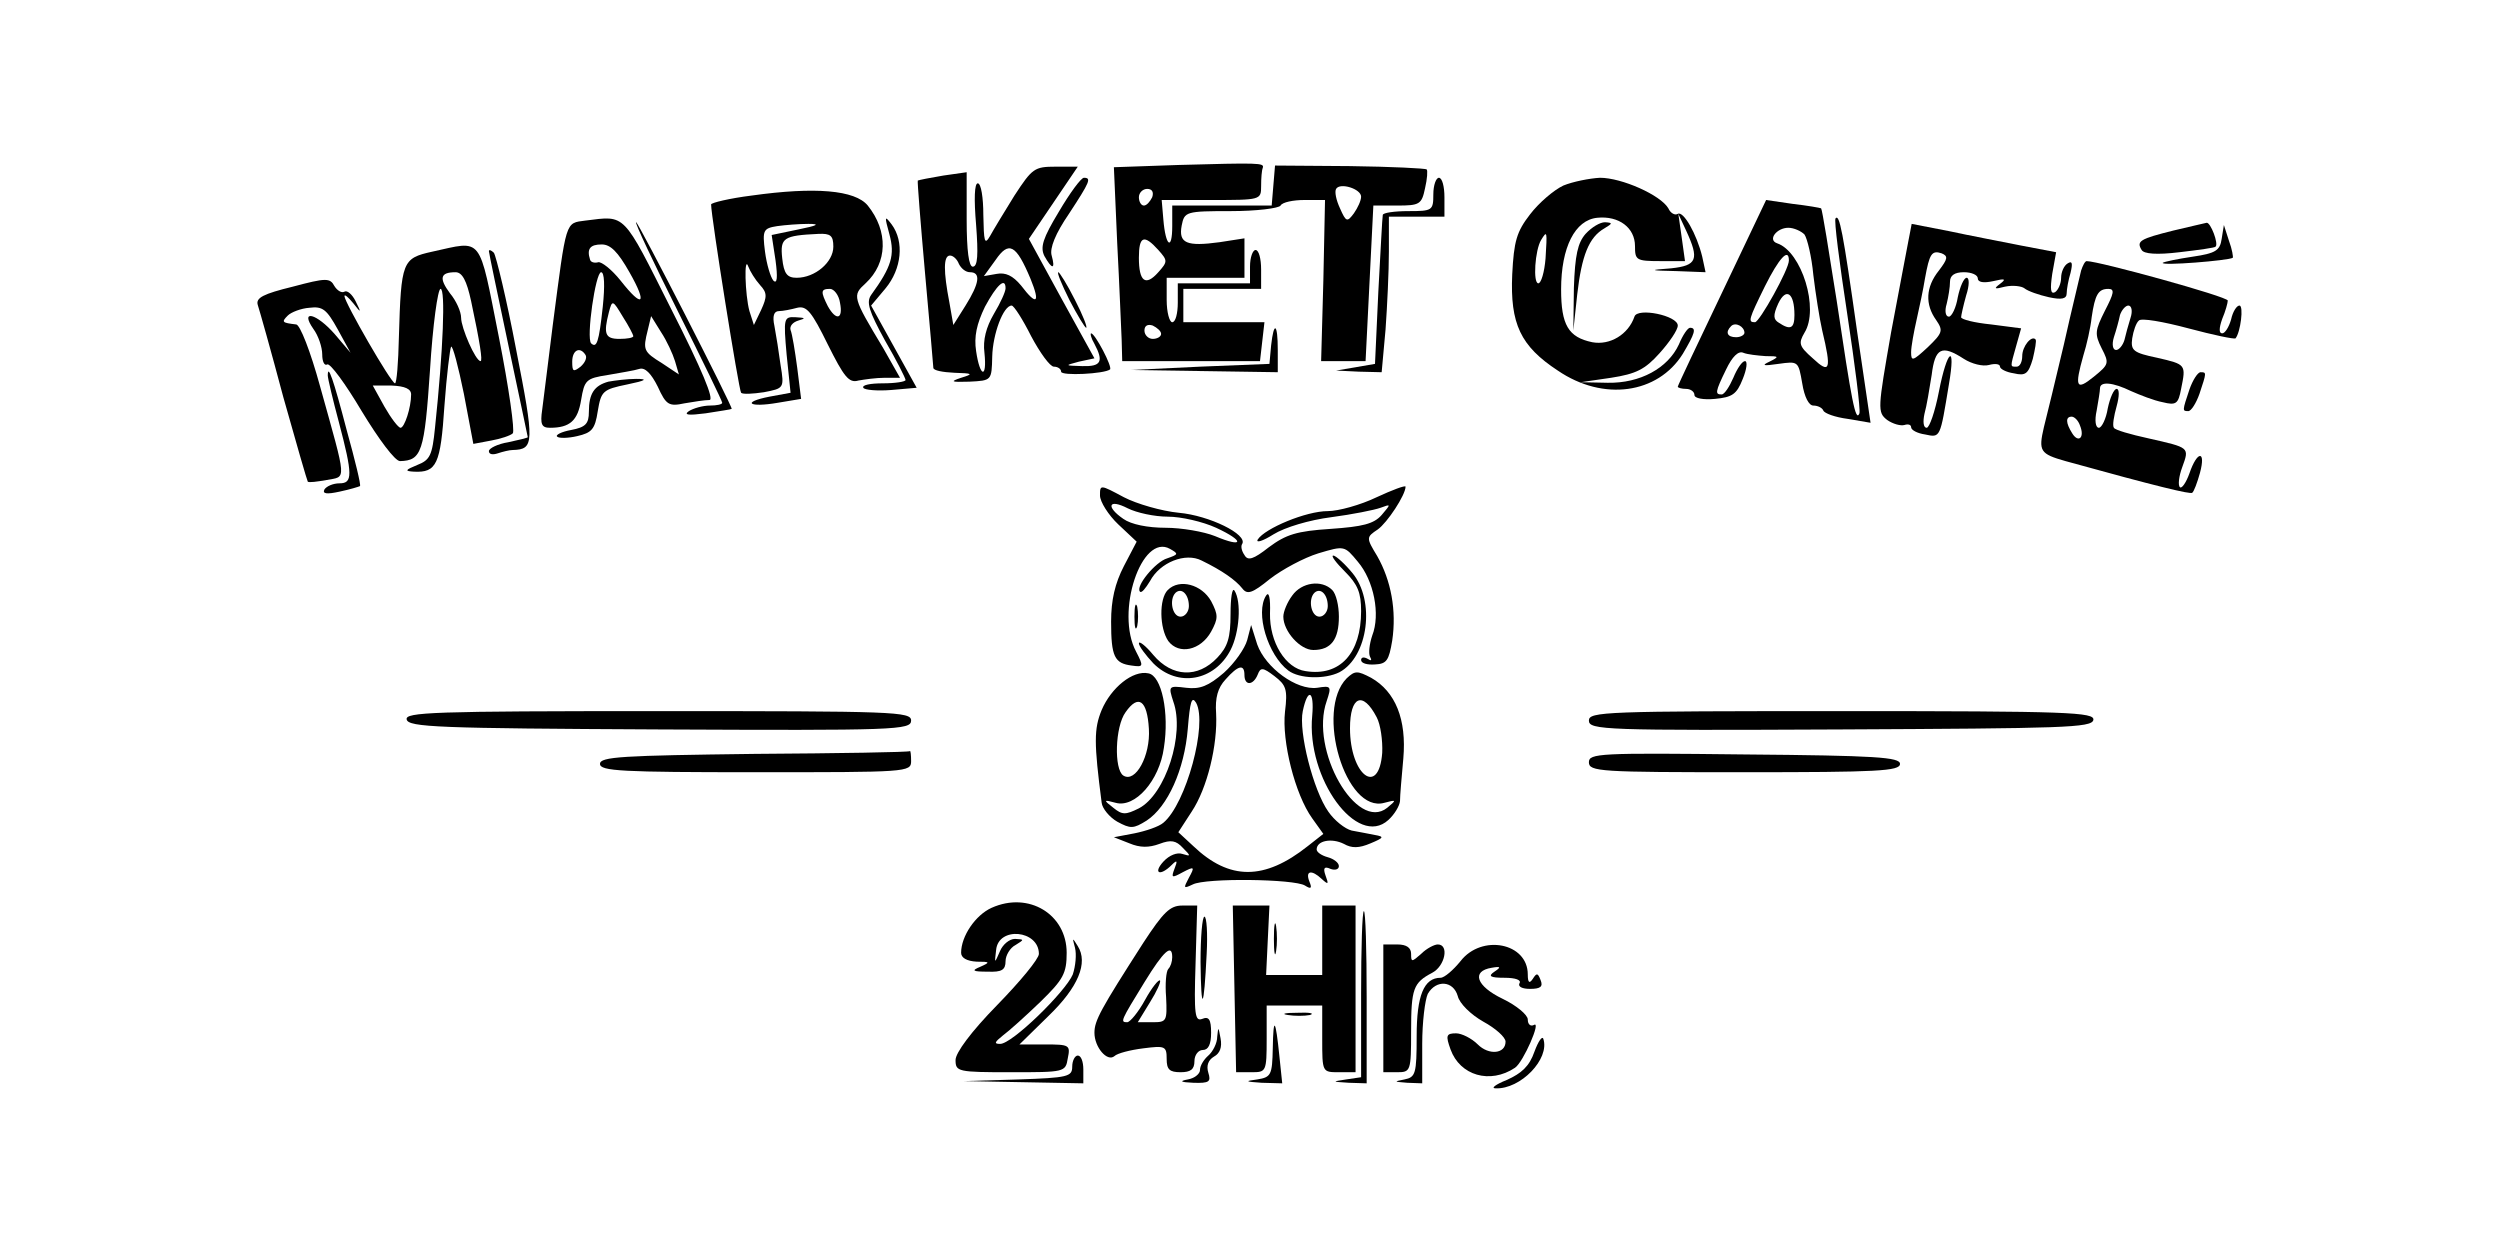 <?xml version="1.0" standalone="no"?>
<!DOCTYPE svg PUBLIC "-//W3C//DTD SVG 20010904//EN"
 "http://www.w3.org/TR/2001/REC-SVG-20010904/DTD/svg10.dtd">
<svg version="1.0" xmlns="http://www.w3.org/2000/svg"
 width="450pt" height="225pt" viewBox="0 0 450 225"
 preserveAspectRatio="xMidYMid meet">
<g transform="translate(0,225) scale(0.1,-0.1)"
fill="#000000" stroke="none">
<path d="M2120 1953 l-115 -4 6 -137 c4 -75 7 -154 8 -174 l1 -38 124 0 124 0
4 35 4 35 -73 0 -73 0 0 30 0 30 70 0 70 0 0 35 c0 19 -4 35 -10 35 -5 0 -10
-13 -10 -30 l0 -30 -65 0 -65 0 0 -35 c0 -19 -4 -35 -10 -35 -5 0 -10 18 -10
40 l0 40 70 0 70 0 0 36 0 35 -45 -7 c-59 -8 -74 -2 -68 30 5 25 7 26 89 26
45 0 86 5 89 10 3 6 23 10 43 10 l37 0 -3 -145 -4 -145 40 0 40 0 7 140 7 140
43 0 c40 0 44 2 50 31 4 17 5 32 3 34 -2 2 -64 5 -138 6 l-135 1 -3 -36 -3
-36 -90 0 -89 0 0 -37 c0 -45 -12 -37 -16 12 l-3 35 89 0 c89 0 90 0 90 25 0
14 1 28 3 33 3 9 -7 9 -153 5z m330 -57 c0 -7 -6 -20 -13 -30 -12 -16 -14 -16
-25 9 -7 15 -10 30 -7 35 7 12 45 0 45 -14z m-376 -1 c-4 -8 -10 -15 -15 -15
-5 0 -9 7 -9 15 0 8 7 15 15 15 9 0 12 -6 9 -15z m11 -95 c17 -19 17 -21 0
-40 -23 -26 -35 -17 -35 26 0 39 9 43 35 14z m5 -151 c0 -5 -7 -9 -15 -9 -8 0
-15 7 -15 15 0 9 6 12 15 9 8 -4 15 -10 15 -15z"/>
<path d="M1826 1898 c-18 -29 -38 -62 -44 -73 -10 -17 -11 -10 -12 38 0 31 -4
57 -10 57 -6 0 -7 -28 -3 -75 4 -53 3 -75 -6 -75 -7 0 -11 28 -11 85 l0 85
-42 -6 c-24 -4 -44 -8 -46 -9 -1 -1 5 -76 13 -166 8 -90 15 -167 15 -171 0 -5
17 -8 38 -9 33 -1 35 -2 12 -9 -21 -7 -18 -8 15 -7 40 2 40 2 41 45 1 41 20
92 35 92 4 0 20 -25 35 -55 16 -30 34 -55 41 -55 7 0 13 -4 13 -9 0 -8 78 -4
88 4 5 4 -27 65 -34 65 -2 0 0 -9 6 -19 17 -32 12 -41 -22 -40 -32 1 -32 1 -6
8 l28 6 -59 107 -59 108 44 65 44 65 -40 0 c-38 0 -42 -3 -74 -52z m29 -150
c18 -44 11 -49 -17 -12 -15 18 -28 24 -44 21 l-23 -4 21 29 c24 35 37 28 63
-34z m-129 27 c4 -8 12 -15 20 -15 20 0 17 -20 -8 -60 l-22 -35 -7 40 c-11 57
-11 85 1 85 6 0 13 -7 16 -15z m84 -44 c0 -6 -9 -26 -21 -46 -14 -24 -20 -47
-17 -70 5 -47 -8 -45 -15 3 -4 26 1 49 16 80 21 39 37 54 37 33z"/>
<path d="M1906 1869 c-29 -48 -34 -64 -26 -80 14 -25 20 -24 13 1 -4 13 7 40
31 75 38 58 41 65 27 65 -5 0 -25 -27 -45 -61z"/>
<path d="M2580 1900 c0 -29 -2 -30 -45 -30 -25 0 -46 -3 -46 -7 -1 -5 -4 -66
-8 -138 l-6 -130 -35 -6 -35 -6 41 -2 41 -1 7 77 c3 42 6 105 6 140 l0 63 50
0 50 0 0 35 c0 19 -4 35 -10 35 -5 0 -10 -13 -10 -30z"/>
<path d="M2814 1916 c-17 -8 -44 -31 -60 -52 -24 -31 -29 -48 -32 -108 -4 -89
15 -129 82 -173 82 -56 180 -42 225 30 22 37 25 47 13 47 -4 0 -13 -13 -20
-30 -20 -43 -70 -70 -128 -69 l-49 1 55 8 c45 7 61 15 87 44 18 20 33 42 33
50 0 18 -73 33 -78 16 -11 -32 -44 -52 -76 -46 -43 9 -56 31 -56 95 0 76 25
125 65 129 39 4 68 -18 68 -51 0 -25 2 -27 45 -27 l45 0 -6 43 -6 42 14 -30
c24 -52 20 -63 -27 -68 -41 -3 -40 -4 10 -5 l52 -2 -6 28 c-10 41 -34 83 -44
77 -5 -3 -13 1 -17 10 -14 24 -84 55 -123 55 -19 -1 -49 -7 -66 -14z m-32
-131 c-2 -25 -8 -45 -13 -45 -10 0 -6 60 5 78 11 18 11 16 8 -33z"/>
<path d="M1353 1898 c-40 -5 -73 -13 -73 -16 0 -22 50 -335 54 -339 3 -3 21
-2 41 1 36 7 37 7 30 49 -3 23 -8 54 -11 70 -4 18 -1 27 8 27 7 0 22 3 33 6
17 4 26 -7 55 -66 29 -58 38 -70 55 -65 11 2 32 5 48 5 l27 0 -30 53 c-56 93
-56 95 -32 117 40 37 41 94 4 140 -23 28 -95 34 -209 18z m84 -61 l-48 -10 7
-46 c4 -30 3 -43 -4 -36 -5 6 -12 29 -15 52 -5 39 -3 42 22 46 14 2 40 4 56 4
22 0 17 -3 -18 -10z m63 -31 c0 -28 -33 -56 -66 -56 -17 0 -23 7 -26 35 -4 37
2 41 65 44 22 1 27 -3 27 -23z m-132 -69 c13 -14 13 -21 2 -45 l-13 -27 -8 25
c-8 29 -10 103 -2 80 3 -8 12 -23 21 -33z m144 -32 c6 -30 -7 -33 -22 -6 -13
26 -13 31 4 31 7 0 16 -11 18 -25z"/>
<path d="M3100 1724 c-44 -92 -80 -168 -80 -170 0 -2 7 -4 15 -4 8 0 15 -5 15
-11 0 -6 16 -9 37 -7 31 3 39 8 50 36 7 17 9 32 4 32 -5 0 -14 -13 -21 -30 -7
-16 -16 -30 -21 -30 -12 0 -12 4 8 45 11 23 22 34 31 30 7 -3 26 -5 40 -6 25
0 25 -1 7 -10 -15 -7 -11 -8 16 -4 36 5 36 5 43 -35 4 -25 12 -40 20 -40 8 0
16 -4 18 -9 2 -5 21 -12 44 -15 l41 -7 -24 163 c-26 184 -32 213 -39 205 -3
-3 7 -80 21 -172 14 -92 24 -172 22 -179 -7 -17 -14 22 -41 203 -14 89 -26
164 -28 166 -2 1 -25 5 -51 8 l-48 7 -79 -166z m148 104 c5 -7 13 -40 16 -73
4 -33 11 -78 16 -100 17 -71 14 -79 -17 -50 -25 22 -26 27 -15 46 27 43 -5
146 -49 161 -18 6 -1 28 20 28 10 0 23 -6 29 -12z m-28 -47 c0 -16 -53 -111
-61 -111 -13 0 -12 4 18 65 25 50 43 70 43 46z m10 -98 c0 -24 -7 -28 -28 -14
-10 6 -11 13 -1 35 14 29 29 19 29 -21z m-90 -32 c0 -4 -7 -8 -15 -8 -16 0
-20 9 -9 20 8 8 24 -1 24 -12z"/>
<path d="M1054 1853 c-37 -5 -34 3 -59 -188 -8 -66 -17 -135 -19 -152 -4 -27
-1 -33 14 -33 36 0 50 13 56 50 6 36 9 39 48 45 22 4 48 8 57 11 10 3 21 -8
33 -32 15 -33 20 -36 48 -30 17 3 37 6 45 6 9 0 -13 54 -69 164 -88 175 -81
168 -154 159z m79 -93 c33 -58 24 -66 -16 -15 -16 20 -34 34 -40 33 -7 -2 -14
0 -15 5 -6 19 0 27 21 27 16 0 29 -13 50 -50z m-48 -62 c-7 -65 -11 -75 -21
-66 -9 10 8 128 18 128 6 0 7 -24 3 -62z m55 -53 c0 -3 -11 -5 -25 -5 -26 0
-29 9 -19 48 6 23 7 22 25 -8 11 -17 19 -33 19 -35z m75 -45 l7 -24 -30 20
c-34 21 -35 24 -26 60 l6 25 18 -29 c10 -15 21 -39 25 -52z m-161 11 c3 -5 -1
-14 -9 -21 -13 -10 -15 -9 -15 9 0 21 14 28 24 12z"/>
<path d="M1601 1828 c10 -37 4 -58 -33 -109 -9 -13 -4 -29 25 -82 21 -36 37
-68 37 -71 0 -3 -18 -6 -41 -6 -22 0 -38 -3 -35 -8 2 -4 25 -6 50 -4 l46 4
-41 74 -41 74 26 31 c29 35 34 84 11 115 -13 17 -13 15 -4 -18z"/>
<path d="M1220 1690 c44 -88 80 -162 80 -165 0 -3 -10 -5 -22 -5 -13 0 -30 -5
-38 -10 -10 -7 -1 -8 30 -4 25 4 46 7 47 8 3 2 -168 336 -172 336 -3 0 31 -72
75 -160z"/>
<path d="M2854 1829 c-14 -16 -19 -38 -21 -97 l-1 -77 7 65 c8 70 21 103 49
119 15 9 15 10 1 11 -9 0 -24 -9 -35 -21z"/>
<path d="M3436 1821 c-3 -14 -17 -91 -32 -169 -24 -138 -25 -144 -7 -158 10
-7 24 -11 31 -9 6 2 12 1 12 -4 0 -5 11 -11 25 -13 28 -6 27 -7 43 90 13 75
-3 64 -18 -13 -7 -36 -17 -65 -22 -65 -6 0 -7 11 -4 25 4 14 9 45 13 70 6 49
18 55 58 29 14 -9 34 -14 45 -11 11 3 20 2 20 -3 0 -4 11 -10 25 -12 21 -5 26
-1 34 26 4 17 7 33 5 35 -7 8 -24 -12 -24 -30 0 -10 -4 -19 -10 -19 -12 0 -12
-2 -1 37 l9 32 -54 7 c-30 3 -54 9 -54 13 0 3 4 21 9 39 6 18 6 32 1 32 -5 0
-12 -16 -16 -35 -3 -19 -11 -35 -16 -35 -6 0 -8 10 -4 23 3 12 6 30 6 40 0 11
8 17 25 17 14 0 25 -5 25 -11 0 -7 10 -9 28 -5 21 5 24 4 12 -5 -12 -9 -10
-10 9 -5 14 3 30 1 35 -3 6 -5 26 -12 44 -16 23 -5 32 -3 32 7 0 7 3 24 7 37
4 17 3 22 -5 17 -7 -4 -12 -16 -12 -26 0 -10 -5 -22 -11 -26 -8 -4 -9 5 -5 33
l7 39 -63 12 c-35 7 -93 18 -130 26 l-67 13 -5 -26z m54 -58 c-24 -30 -25 -61
-5 -89 13 -19 12 -23 -15 -49 -27 -25 -30 -26 -30 -9 0 10 5 37 10 59 5 22 12
55 15 74 8 44 12 51 30 45 12 -5 11 -10 -5 -31z"/>
<path d="M3912 1835 c-60 -15 -67 -19 -57 -35 4 -7 27 -9 68 -4 34 4 64 8 65
10 6 5 -9 44 -16 43 -4 -1 -31 -7 -60 -14z"/>
<path d="M3999 1820 c-3 -21 -11 -26 -52 -32 -27 -4 -51 -9 -54 -11 -5 -6 119
4 126 9 1 1 -1 15 -7 31 l-9 28 -4 -25z"/>
<path d="M778 1797 c-54 -12 -56 -17 -60 -154 -1 -46 -4 -83 -7 -83 -7 0 -91
146 -91 157 0 4 7 -2 16 -13 14 -18 15 -18 4 4 -6 12 -15 20 -20 17 -5 -3 -13
2 -18 10 -8 15 -15 15 -75 -1 -53 -13 -67 -20 -63 -33 3 -9 24 -83 46 -166 23
-82 43 -151 44 -152 2 -2 17 0 34 3 36 7 37 -7 -12 169 -17 62 -36 111 -43
111 -25 3 -27 4 -15 16 6 6 24 13 39 14 24 3 31 -3 51 -39 l23 -42 -28 33
c-33 38 -64 46 -39 10 9 -12 16 -33 16 -46 0 -13 4 -21 9 -18 5 3 33 -35 62
-84 31 -51 60 -90 69 -90 39 1 44 16 54 164 5 81 14 146 19 146 9 0 5 -108
-10 -250 -5 -50 -9 -58 -32 -67 -22 -9 -23 -11 -6 -12 41 -2 48 13 55 119 4
55 10 103 12 106 3 2 13 -36 23 -85 l17 -90 32 6 c17 3 35 9 39 13 4 4 -7 82
-25 173 -37 186 -28 174 -120 154z m70 -89 c16 -75 21 -108 17 -108 -9 0 -35
60 -35 78 0 11 -9 31 -20 44 -20 27 -18 38 10 38 12 0 20 -15 28 -52z m-108
-168 c0 -24 -12 -60 -19 -60 -4 0 -17 17 -29 38 l-21 38 34 0 c24 -1 35 -6 35
-16z"/>
<path d="M880 1798 c0 -3 16 -79 35 -169 19 -90 35 -165 35 -166 0 -1 -16 -5
-35 -9 -19 -3 -35 -11 -35 -16 0 -6 7 -7 16 -4 9 3 21 6 27 6 39 1 39 13 6
181 -17 90 -36 168 -40 174 -5 5 -9 6 -9 3z"/>
<path d="M3746 1763 c-2 -10 -17 -70 -31 -133 -15 -63 -31 -130 -36 -149 -10
-43 -7 -48 39 -61 166 -46 225 -60 228 -57 3 2 9 18 14 36 11 41 -5 40 -19 -1
-6 -17 -14 -28 -17 -25 -4 3 -2 20 4 36 13 36 14 35 -61 52 -32 7 -60 15 -62
19 -3 4 0 21 5 39 5 18 5 31 0 31 -5 0 -12 -16 -16 -35 -3 -19 -11 -35 -16
-35 -6 0 -8 13 -4 31 3 17 6 35 6 40 0 13 23 11 56 -5 16 -7 41 -17 57 -20 24
-6 28 -3 33 24 9 44 9 44 -43 56 -43 9 -48 13 -45 35 2 13 7 28 12 32 4 5 44
-2 89 -14 45 -12 83 -20 85 -18 9 11 15 59 7 59 -5 0 -12 -11 -15 -25 -4 -14
-11 -25 -16 -25 -6 0 -6 9 0 26 6 14 10 29 10 33 0 7 -232 71 -254 71 -3 0 -7
-8 -10 -17z m43 -72 c-18 -36 -19 -42 -6 -68 14 -27 13 -29 -14 -51 -32 -26
-35 -19 -19 38 6 19 13 50 15 69 6 41 12 51 30 51 12 0 10 -8 -6 -39z m46 -13
c-4 -13 -9 -31 -11 -40 -3 -10 -10 -18 -15 -18 -6 0 -8 10 -4 23 4 12 9 30 11
40 3 9 10 17 15 17 6 0 8 -10 4 -22z m-91 -194 c9 -22 -3 -32 -14 -14 -12 19
-12 30 -1 30 5 0 12 -7 15 -16z"/>
<path d="M1925 1710 c14 -27 28 -50 30 -50 3 0 -6 23 -20 50 -14 28 -28 50
-30 50 -3 0 6 -22 20 -50z"/>
<path d="M1416 1611 l7 -68 -38 -7 c-51 -10 -37 -20 15 -11 l42 7 -7 56 c-4
30 -9 61 -12 68 -2 7 4 14 14 17 14 4 13 5 -5 6 -21 1 -22 -1 -16 -68z"/>
<path d="M2288 1628 l-3 -33 -125 -5 -125 -6 133 -2 132 -2 0 40 c0 48 -7 53
-12 8z"/>
<path d="M590 1574 c0 -5 9 -43 20 -84 25 -95 25 -110 1 -110 -11 0 -23 -5
-27 -11 -4 -8 4 -9 27 -4 19 4 35 9 37 10 2 2 -9 47 -24 101 -24 92 -34 120
-34 98z"/>
<path d="M3941 1549 c-13 -39 -13 -39 -2 -39 5 0 14 14 20 31 13 39 13 39 2
39 -5 0 -14 -14 -20 -31z"/>
<path d="M1095 1563 c-25 -7 -35 -21 -35 -54 0 -22 -6 -28 -32 -33 -17 -3 -29
-9 -25 -12 3 -3 19 -3 36 1 26 6 32 12 37 45 6 36 9 39 53 48 34 7 38 10 16
10 -16 0 -39 -3 -50 -5z"/>
<path d="M1980 1358 c0 -11 15 -35 33 -52 l33 -31 -23 -44 c-16 -31 -23 -61
-23 -100 0 -63 6 -75 37 -79 21 -3 22 -2 8 25 -38 71 10 214 61 185 16 -9 15
-10 -5 -17 -21 -6 -58 -51 -49 -60 3 -3 10 6 18 19 18 34 64 52 93 37 37 -18
61 -35 73 -50 9 -12 18 -9 50 17 22 17 61 38 87 46 47 14 47 14 71 -15 29 -34
41 -95 26 -133 -5 -15 -7 -32 -4 -38 4 -7 2 -8 -4 -4 -7 4 -12 3 -12 -2 0 -6
11 -9 25 -8 21 1 25 7 31 43 8 54 -2 108 -27 152 -20 33 -20 34 1 48 17 12 50
62 50 77 0 3 -24 -6 -52 -19 -29 -14 -69 -25 -88 -25 -39 0 -113 -31 -126 -51
-4 -7 9 -3 28 9 21 13 65 26 104 31 38 5 78 13 89 17 19 7 19 7 2 -13 -14 -16
-34 -21 -92 -25 -61 -4 -80 -10 -111 -33 -28 -22 -38 -25 -44 -14 -5 7 -7 16
-4 20 10 17 -59 51 -114 56 -31 3 -76 16 -99 28 -43 23 -43 23 -43 3z m122
-38 c24 0 63 -9 87 -20 52 -24 50 -37 -2 -15 -20 8 -60 15 -89 15 -32 0 -62 6
-76 16 -32 22 -27 37 8 19 16 -8 48 -15 72 -15z"/>
<path d="M2421 1221 c23 -23 29 -38 29 -71 0 -76 -38 -118 -100 -108 -36 5
-65 52 -64 104 1 28 -2 40 -7 32 -20 -31 3 -107 40 -135 20 -15 66 -16 92 -3
52 28 65 129 23 179 -14 17 -30 31 -34 31 -5 0 5 -13 21 -29z"/>
<path d="M2102 1188 c-16 -16 -15 -69 1 -92 19 -25 58 -17 77 17 13 24 13 30
0 55 -17 30 -57 41 -78 20z m38 -29 c0 -10 -7 -19 -15 -19 -15 0 -21 31 -9 43
11 10 24 -3 24 -24z"/>
<path d="M2215 1145 c0 -43 -5 -59 -24 -79 -35 -37 -81 -35 -115 5 -14 17 -26
26 -26 21 0 -5 12 -21 26 -36 44 -44 110 -32 139 24 16 31 20 87 7 107 -4 6
-7 -13 -7 -42z"/>
<path d="M2326 1178 c-9 -12 -16 -29 -16 -38 0 -26 30 -60 54 -60 32 0 46 19
46 60 0 20 -5 41 -12 48 -19 19 -55 14 -72 -10z m64 -19 c0 -10 -7 -19 -15
-19 -15 0 -21 31 -9 43 11 10 24 -3 24 -24z"/>
<path d="M2042 1140 c0 -19 2 -27 5 -17 2 9 2 25 0 35 -3 9 -5 1 -5 -18z"/>
<path d="M2245 1098 c-4 -15 -23 -42 -42 -59 -28 -24 -43 -30 -68 -27 -32 4
-32 3 -23 -25 21 -58 -14 -167 -62 -192 -24 -12 -30 -12 -46 1 -18 14 -18 15
4 9 35 -10 79 40 87 99 10 63 -4 130 -28 134 -28 6 -67 -26 -84 -66 -14 -34
-14 -59 0 -167 1 -10 14 -26 28 -34 24 -13 29 -13 53 2 38 25 68 92 74 165 4
49 7 60 15 47 21 -38 -18 -182 -59 -216 -8 -7 -32 -15 -52 -19 l-37 -7 28 -11
c19 -8 35 -8 54 -1 21 8 30 6 42 -7 15 -15 15 -16 -1 -11 -9 3 -23 -2 -34 -14
-19 -21 -6 -27 15 -6 10 10 11 8 5 -7 -6 -16 -5 -17 15 -6 21 11 22 10 11 -10
-10 -19 -10 -20 7 -12 23 12 183 10 202 -2 11 -7 13 -5 8 7 -8 20 4 22 22 5
12 -11 13 -10 7 6 -5 14 -2 17 9 12 8 -3 15 -1 15 5 0 6 -9 13 -20 16 -11 3
-20 9 -20 14 0 16 27 21 49 10 14 -8 27 -8 48 1 24 10 25 12 8 15 -11 2 -30 6
-42 8 -12 3 -31 18 -42 34 -27 38 -54 144 -46 181 9 43 21 37 17 -8 -11 -113
81 -239 137 -188 11 10 20 25 21 34 0 10 3 44 6 77 6 70 -14 120 -58 145 -25
13 -29 13 -44 -1 -57 -58 -2 -244 68 -224 22 6 22 5 5 -9 -55 -44 -140 104
-109 192 9 27 8 28 -17 24 -37 -5 -93 36 -108 78 l-11 35 -7 -27z m-5 -63 c0
-20 16 -19 24 1 5 13 9 13 30 -3 21 -16 24 -24 19 -64 -6 -53 18 -149 49 -192
l20 -28 -28 -22 c-78 -62 -141 -62 -206 0 l-27 25 24 37 c28 42 47 120 44 177
-2 28 3 46 17 61 23 26 34 28 34 8z m-172 -97 c3 -48 -24 -98 -46 -84 -17 11
-15 88 4 114 23 33 39 22 42 -30z m410 21 c7 -13 11 -42 10 -64 -6 -80 -58
-40 -58 44 0 58 23 68 48 20z"/>
<path d="M732 955 c3 -14 56 -16 456 -18 425 -2 452 -1 452 16 0 16 -28 17
-456 17 -406 0 -455 -2 -452 -15z"/>
<path d="M2860 953 c0 -17 28 -18 453 -16 401 2 452 3 455 17 3 14 -44 16
-452 16 -428 0 -456 -1 -456 -17z"/>
<path d="M1358 893 c-238 -3 -278 -5 -278 -18 0 -13 39 -15 280 -15 273 0 280
0 280 20 0 11 -1 19 -2 18 -2 -2 -128 -4 -280 -5z"/>
<path d="M2860 878 c0 -17 20 -18 280 -18 240 0 280 2 280 15 0 12 -42 15
-280 17 -261 3 -280 2 -280 -14z"/>
<path d="M1785 616 c-29 -13 -55 -51 -55 -81 0 -9 10 -15 28 -16 24 0 25 -1 7
-9 -17 -7 -15 -9 13 -9 25 -1 32 3 32 19 0 10 8 24 18 29 16 10 16 10 -1 11
-10 0 -22 -10 -27 -22 -10 -23 -10 -23 -7 2 4 43 77 36 77 -7 0 -9 -34 -50
-75 -92 -47 -48 -75 -86 -75 -99 0 -21 4 -22 99 -22 97 0 99 0 103 25 5 24 3
25 -41 25 l-46 0 52 51 c54 52 72 96 53 126 -10 16 -10 16 -5 -3 3 -12 1 -33
-4 -48 -13 -31 -110 -126 -131 -125 -11 0 -10 3 5 15 11 8 41 35 68 61 41 40
47 51 47 88 0 69 -68 111 -135 81z"/>
<path d="M2058 553 c-77 -120 -88 -140 -88 -162 0 -26 23 -53 36 -42 5 5 28
11 52 14 39 5 42 4 42 -19 0 -19 5 -24 25 -24 18 0 25 5 25 20 0 11 7 20 15
20 10 0 15 10 15 31 0 24 -4 30 -16 25 -13 -5 -15 7 -12 99 l3 105 -27 0 c-22
0 -34 -12 -70 -67z m52 -26 c0 -8 -3 -17 -7 -21 -4 -4 -6 -27 -4 -51 2 -43 1
-45 -24 -45 l-27 0 22 36 c12 19 20 37 18 39 -2 3 -15 -13 -27 -35 -12 -22
-27 -40 -32 -40 -13 0 -12 2 31 72 35 57 50 70 50 45z"/>
<path d="M2222 470 l3 -150 28 0 c26 0 27 1 27 60 l0 60 50 0 50 0 0 -60 c0
-60 0 -60 30 -60 l30 0 0 150 0 150 -30 0 -30 0 0 -62 0 -63 -51 0 -50 0 3 63
3 62 -33 0 -33 0 3 -150z"/>
<path d="M2450 461 l0 -150 -27 -4 c-26 -4 -26 -4 5 -6 l32 -1 0 155 c0 85 -2
155 -5 155 -3 0 -5 -67 -5 -149z"/>
<path d="M2161 518 c1 -93 6 -87 11 15 2 37 0 67 -4 67 -4 0 -7 -37 -7 -82z"/>
<path d="M2293 560 c0 -25 2 -35 4 -22 2 12 2 32 0 45 -2 12 -4 2 -4 -23z"/>
<path d="M2490 435 l0 -115 25 0 c24 0 25 2 25 73 0 78 4 88 38 106 23 12 31
51 10 51 -6 0 -20 -7 -30 -17 -17 -15 -18 -15 -18 0 0 11 -8 17 -25 17 l-25 0
0 -115z"/>
<path d="M2629 520 c-13 -16 -29 -30 -36 -30 -30 0 -43 -32 -43 -105 0 -68 -2
-74 -22 -78 -20 -4 -19 -4 5 -6 l27 -1 0 71 c0 39 5 79 10 90 15 26 46 24 54
-4 3 -13 23 -33 46 -46 22 -12 40 -28 40 -36 0 -22 -30 -25 -50 -5 -11 11 -29
20 -39 20 -18 0 -19 -4 -10 -29 17 -47 71 -63 116 -33 15 10 48 86 34 77 -6
-3 -11 1 -11 10 0 8 -20 25 -45 37 -48 23 -57 50 -20 56 17 3 17 1 5 -7 -12
-8 -8 -11 18 -11 20 0 31 -4 27 -10 -3 -6 5 -10 19 -10 19 0 24 4 19 16 -5 13
-7 13 -14 2 -6 -9 -9 -7 -9 8 0 57 -83 73 -121 24z"/>
<path d="M2318 423 c12 -2 30 -2 40 0 9 3 -1 5 -23 4 -22 0 -30 -2 -17 -4z"/>
<path d="M2291 363 c-1 -48 -3 -52 -28 -56 -23 -3 -22 -4 8 -6 l37 -1 -5 48
c-7 69 -11 74 -12 15z"/>
<path d="M2191 384 c0 -12 -8 -27 -16 -34 -8 -7 -15 -18 -15 -26 0 -7 -10 -15
-22 -17 -16 -3 -13 -5 10 -6 29 -1 32 2 27 18 -4 13 0 23 10 29 11 6 15 17 12
33 -4 21 -4 22 -6 3z"/>
<path d="M2762 357 c-9 -26 -23 -39 -50 -51 -20 -8 -29 -15 -20 -15 45 -2 98
53 86 89 -2 6 -9 -4 -16 -23z"/>
<path d="M1930 330 c0 -18 -8 -20 -97 -23 l-98 -3 108 -2 107 -2 0 25 c0 14
-4 25 -10 25 -5 0 -10 -9 -10 -20z"/>
</g>
</svg>

